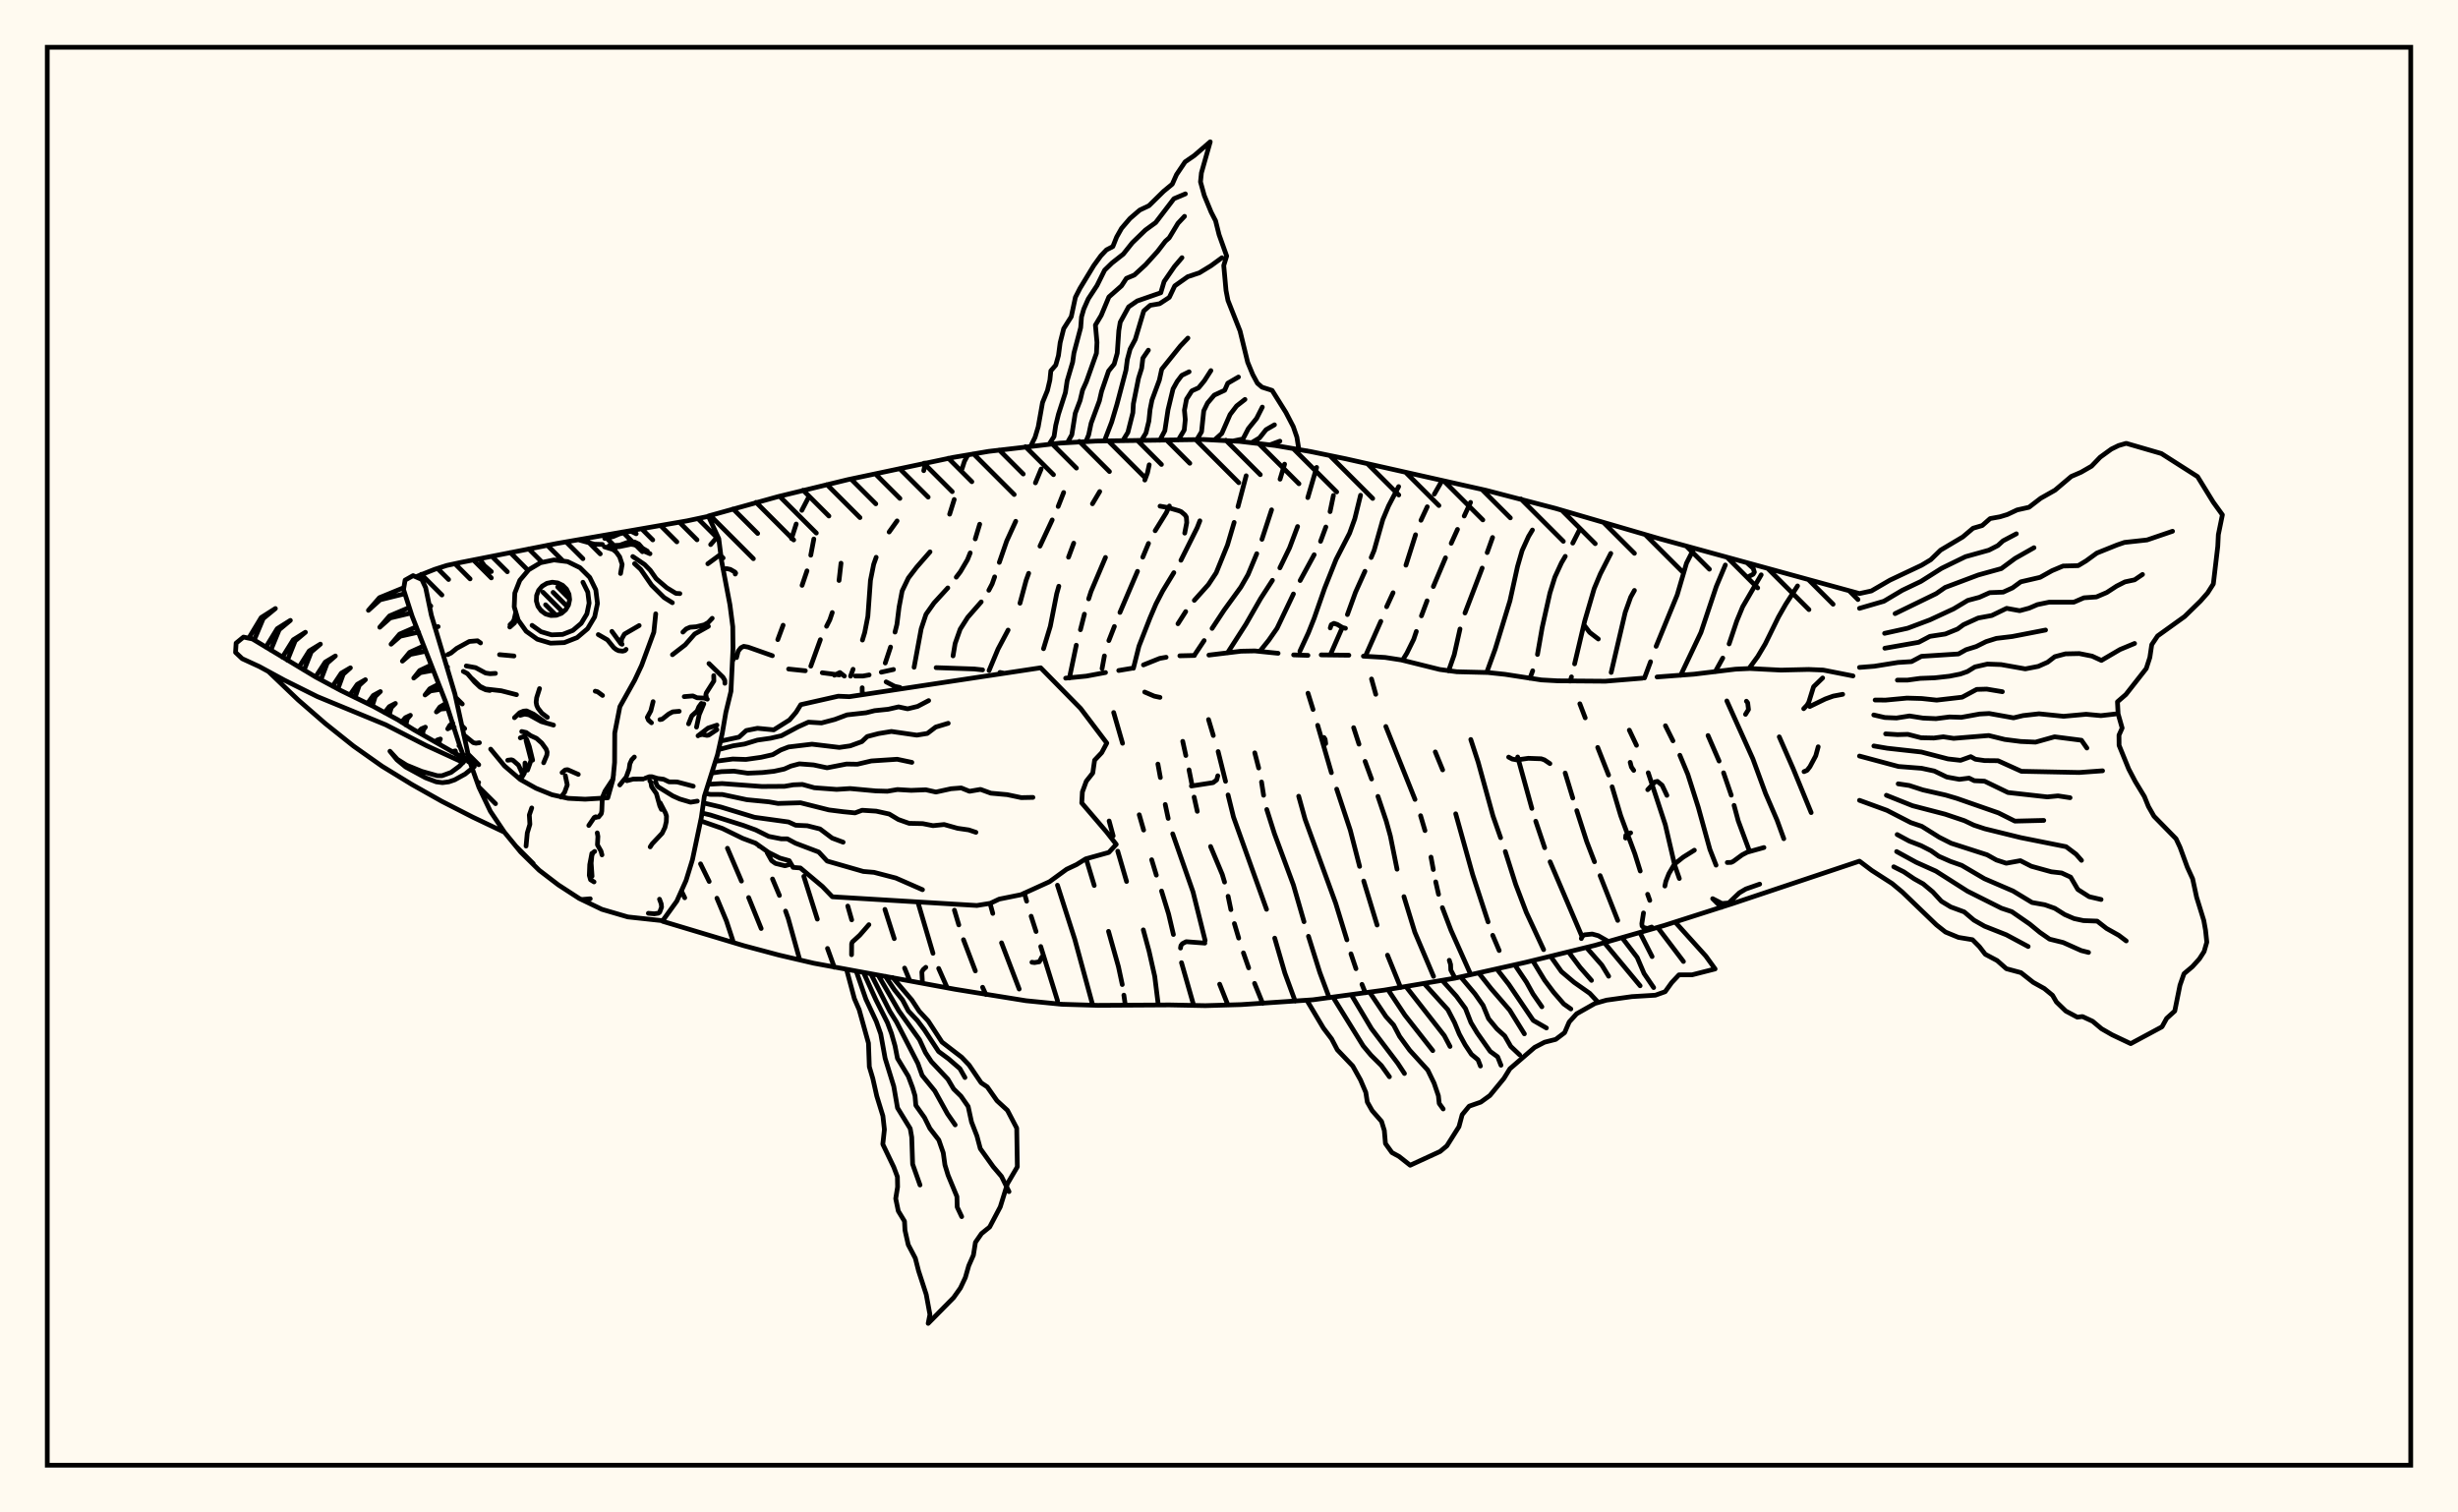 <svg xmlns="http://www.w3.org/2000/svg" width="520" height="320"><rect x="0" y="0" width="520" height="320" fill="floralwhite"/><rect x="10" y="10" width="500" height="300" stroke="black" stroke-width="1" fill="none"/><path stroke="black" stroke-width="1" fill="none" stroke-linecap="round" stroke-linejoin="round" d="
M 149.88 109.17 164.61 105.07 179.37 101.48 201.67 96.77 209.16 95.5 224.26 93.75 231.84 93.32 254.63 92.99 262.22 93.38 269.77 94.26 277.26 95.54 284.7 97.07 314.35 103.73 329.06 107.56 350.94 113.94 393.38 125.58 
M 393.38 182.2 366.47 191.2 352 195.83 337.39 200.02 322.63 203.64 307.8 206.96 292.82 209.49 277.76 211.53 262.6 212.55 255.01 212.77 247.41 212.62 232.22 212.71 224.62 212.48 217.06 211.73 202.06 209.31 172.18 203.8 164.78 202.07 157.44 200.11 140.19 194.93 
M 166.83 141.55 170.37 141.92 
M 173.95 142.34 177.57 142.8 
M 180.95 143.03 182.54 143.04 183.87 142.8 
M 186.44 142.22 189.02 141.65 
M 198.04 141.26 206.11 141.54 207.87 141.73 
M 211.54 142.27 212.48 142.45 
M 225.44 143.48 229.82 143.05 233.88 142.29 
M 236.67 141.86 239.41 141.4 
M 241.9 140.68 245.34 139.3 246.7 139.06 
M 249.6 138.75 252.7 138.68 
M 255.75 138.6 262.55 137.78 265.46 137.72 270.39 138.22 
M 273.67 138.56 276.7 138.66 
M 279.51 138.56 285.36 138.63 
M 288.43 138.83 293.03 139.1 296.46 139.63 304.6 141.65 308.21 142.13 314.77 142.29 318.38 142.67 326.08 143.86 329.54 144.05 339.62 144.13 347.44 143.49 
M 350.56 143.23 358.38 142.64 367.15 141.58 370.19 141.44 376.74 141.78 382.61 141.64 385.71 141.77 392.01 143.01 
M 144.15 188.5 144.86 189.95 
M 148.2 182.77 150.03 186.5 
M 151.67 190.04 153.67 194.83 155.04 199 
M 153.89 179.47 156.86 186.42 
M 158.38 189.9 161.03 196.45 
M 160.56 178.91 160.61 179.03 
M 163.43 185.97 164.89 189.45 
M 166.19 192.76 166.75 194.33 169.19 203.1 
M 171.03 105.28 169.63 107.98 
M 168.44 110.87 167.45 113.96 
M 155.2 139.29 154.98 139.87 
M 170.05 185.42 172.91 194.47 
M 175.06 200.67 176.5 204.65 
M 172.17 114.04 171.52 117.47 
M 170.72 120.78 169.68 123.85 
M 165.67 132.28 164.54 135.33 
M 179.35 191.7 180.18 194.62 
M 177.92 119.16 177.5 122.82 
M 176.07 129.6 175.55 131.14 174.86 132.51 
M 173.55 135.34 171.53 140.94 
M 187.21 192.41 189.18 198.59 
M 191.37 204.82 192.48 207.53 
M 195.78 97.96 195.42 99.58 
M 189.78 110.21 188.1 112.56 
M 185.36 117.91 184.83 119.4 184.15 122.79 183.6 130.41 182.93 133.84 182.45 135.42 
M 180.47 141.6 179.94 143.06 
M 194.17 190.83 197.38 201.7 
M 198.58 204.9 200.39 209 
M 204.76 96.27 204.03 97.61 203.53 99.17 
M 201.87 105.68 200.9 108.79 
M 196.75 116.76 193.93 119.99 192.17 122.29 190.85 125.04 190.2 128.46 189.75 132.1 189.34 133.74 
M 188.4 136.9 187.28 140.28 
M 201.91 192.57 202.84 195.69 
M 203.83 198.82 206.34 205.43 
M 207.87 208.88 208.57 210.43 
M 207.26 110.91 206.32 114.02 
M 205.25 116.98 204.67 118.42 203.17 120.97 202.3 122.12 
M 200.51 124.39 197.59 127.58 195.9 129.97 194.88 133.05 193.38 141.18 
M 209.45 191.13 210.03 193.26 
M 211.88 199.48 215.61 209.26 
M 220.26 99.23 219.05 102.16 
M 214.88 110.29 212.97 114.47 211.41 118.99 
M 210.42 122.05 209.89 123.55 209.19 124.89 
M 207.58 127.35 204.72 130.62 203.13 133.12 202.06 136.15 201.62 138.77 
M 216.7 188.95 217.19 190.67 
M 218.14 193.85 219.18 197.09 
M 220.17 200.26 223.73 211.75 
M 225.02 104.2 223.86 107.16 
M 222.6 110 220.01 115.55 
M 217.62 121.3 217.08 122.79 215.78 127.63 
M 213.27 133.31 211.13 137.34 209.24 141.87 
M 223.71 187.29 227.37 198.72 231.17 212.68 
M 232.65 104 231.11 106.59 
M 227.15 114.92 226.05 117.89 
M 224 124.03 223.55 125.62 222.2 132.5 220.76 137.25 
M 229.78 181.69 231.49 187.35 
M 234.51 197.05 236.61 204.52 237.42 208.31 
M 237.76 210.55 238.06 212.64 
M 243.12 98.34 242.75 100.05 242.19 101.57 
M 233.87 117.94 230.81 125.15 230.31 126.71 
M 229.41 129.94 228.57 133.24 
M 227.69 136.51 226.24 143.45 
M 234.64 173.7 235.5 176.86 
M 236.46 180.09 238.33 186.5 
M 241.87 196.74 243.09 201.25 244.29 206.58 244.97 212.06 
M 247.39 107.06 246.74 108.48 244.38 112.29 
M 242.97 114.98 241.76 117.88 
M 240.64 120.88 236.93 129.58 
M 235.75 132.55 234.58 135.54 
M 233.64 138.77 233.15 141.45 
M 235.6 150.75 237.48 157.26 
M 241.01 172.38 241.94 175.62 
M 243.64 181.9 244.63 185.16 
M 245.73 188.52 247.22 193.38 248.24 197.72 
M 249.95 203.68 252.53 212.72 
M 253.84 110.19 253.26 111.67 249.83 118.54 
M 248.33 121.16 245.97 125.04 244.55 127.78 243.3 130.71 240.95 136.72 239.78 141.39 
M 244.96 161.66 245.48 164.51 
M 246.51 170.21 247.14 173.16 
M 248.09 176.42 252.39 188.71 254.95 198.99 
M 258.02 208.23 259.77 212.64 
M 263.63 100.66 261.9 107.2 
M 261.09 110.53 259.68 115.31 257.29 121.19 255.63 123.7 252.66 127.02 
M 250.84 129.4 249.2 131.97 
M 250.21 156.85 250.87 159.85 
M 251.54 162.88 252.12 165.81 
M 252.62 168.65 253.29 171.66 
M 256.1 179.1 258.58 185.02 259.06 186.63 
M 259.81 189.63 260.4 192.46 
M 261.14 195.41 262.05 198.48 
M 263.05 201.61 264.16 204.78 
M 265.41 208.06 267.13 212.3 
M 271.76 98.2 270.8 101.39 
M 269.01 107.87 266.97 114.11 
M 265.87 117.15 264.03 121.57 262.5 124.23 258.95 129.12 256.42 132.96 
M 254.74 135.53 252.65 138.67 
M 255.67 152.24 256.68 155.62 
M 257.7 159.01 259.27 165.31 
M 259.8 168.19 260.95 172.86 267.94 192.39 
M 269.67 198.49 271.82 205.89 274 211.83 
M 278.54 98.89 276.67 105.28 
M 274.51 111.4 272.81 115.92 270.76 120.15 
M 269.19 122.78 266.69 126.64 263.58 132.07 259.68 138.15 
M 265.45 159.28 266.28 162.49 
M 266.88 165.45 267.32 168.26 
M 267.99 171.27 269.61 176.38 273.63 187.25 275.87 195.01 
M 276.81 198.1 279.21 205.75 281.2 211.09 
M 282.09 104.83 281.38 108.25 
M 280.49 111.5 279.37 114.53 
M 278.02 117.37 275.05 122.83 
M 273.63 125.67 270.17 132.93 268.4 135.47 266.54 137.78 
M 274.74 168.46 276.09 173.32 282.57 191.11 284.94 198.85 
M 285.8 201.81 286.86 204.95 
M 288.13 208.27 288.84 210.05 
M 287.83 104.78 286.61 109.76 285.51 112.81 282.66 118.35 280.24 124.43 278.02 130.81 276.79 133.9 275 137.77 
M 276.71 146.67 277.78 150.11 
M 278.76 153.46 281.66 163.48 
M 282.78 166.96 285.66 175.66 287.63 183.31 
M 288.5 186.41 291.33 195.72 
M 293.53 202.09 296.31 208.95 
M 295.89 102.95 293.76 107.03 292.54 109.94 290.7 116.46 290.08 117.95 
M 288.76 120.87 286.77 125.29 285.05 130.03 
M 283.81 133.13 281.47 138.46 
M 286.37 153.96 287.5 157.45 
M 288.79 161.09 290.16 164.82 
M 291.51 168.5 293.27 173.74 294.14 176.89 295.55 183.91 
M 297.01 189.71 299.31 197.23 303.27 206.58 
M 304.96 101.88 303.44 104.54 
M 301.94 107.22 300.61 110.08 
M 299.47 113.14 297.43 119.58 
M 294.71 125.41 293.35 128.37 
M 292.12 131.46 288.84 138.86 
M 290.15 143.66 291.05 146.9 
M 293.18 153.71 299.35 169.14 
M 300.53 172.58 301.46 175.73 
M 302.73 181.35 303.22 183.97 
M 303.73 186.58 304.33 189.22 
M 305.14 192.04 306.95 196.8 311.11 206.13 
M 311.1 106.29 309.76 109.18 
M 308.34 112.01 307.01 114.95 
M 305.8 118.02 303.23 124.1 
M 301.9 127.12 300.71 130.3 
M 299.63 133.6 299.08 135.25 297.63 138.19 296.71 139.69 
M 303.64 159.09 305.2 162.89 
M 307.96 172.18 311.55 185.06 314.81 195.05 
M 315.79 197.89 317.16 201.11 
M 315.76 113.72 314.62 116.91 
M 313.56 120.19 309.92 129.7 
M 308.87 133.08 307.65 138.53 306.45 141.95 
M 311.15 156.46 312.7 161.22 315.85 172.65 317.46 177.24 
M 318.45 180.17 320.65 187.12 322.9 193.04 326.56 200.92 
M 324.19 112.14 323.37 113.5 322.01 116.49 321.03 119.89 319.44 127.11 316.31 137.35 314.52 142.27 
M 321.07 160.16 324.07 171.04 
M 324.89 173.75 326.78 179.36 
M 327.93 182.34 334.72 198.24 
M 334.19 112.02 332.72 114.91 
M 331.14 117.71 330.33 119.09 328.94 122.1 327.89 125.47 326.26 132.74 325.26 138.47 
M 324.25 141.92 323.66 143.52 
M 331.12 163.55 332.73 168.85 
M 333.57 171.51 335.68 178.07 337.32 182.33 
M 338.51 185.26 342.24 194.74 
M 340.77 117.09 338.55 121.44 337.25 124.55 335.25 131.4 333.11 140.46 
M 332.45 143.21 332.19 144.11 
M 334.22 148.9 335.36 151.88 
M 338 158.14 340.3 163.98 
M 341.05 166.47 342.87 172.59 345.86 180.65 347 184.29 
M 348.56 189.21 349.02 190.5 
M 345.77 124.92 344.98 126.33 343.82 129.57 340.85 142.28 
M 344.69 154.48 346.21 157.69 
M 348.69 163.5 352.3 174.49 354.28 183.02 355.27 185.87 
M 358.38 116.01 356.79 119.15 354.82 125.87 350.36 136.75 
M 349.18 140.01 347.9 143.44 
M 352.33 153.55 353.92 156.74 
M 355.38 159.79 357.07 163.85 359.28 170.81 361.73 179.7 363.04 183.05 
M 365 119.54 363.09 124.09 359.84 133.82 355.54 142.89 
M 361.34 155.62 363.68 161.02 
M 364.63 163.51 366.25 168.24 
M 366.85 170.4 367.73 173.67 370.01 179.81 
M 372.59 121.62 368.67 128.37 367.42 131.4 365.8 136.24 
M 364.46 139.23 362.86 142.13 
M 365.32 148.3 370.83 160.56 373.51 167.88 375.94 173.52 377.37 177.45 
M 380.28 123.97 377.78 127.84 376.24 130.54 373.44 136.25 371.85 138.92 370.01 141.44 
M 376.41 155.9 379.35 162.63 383.16 171.93 
M 344.87 161.29 345.13 162.28 345.62 162.99 
M 307.82 206.96 306.92 205.23 306.88 204.07 306.6 203.17 
M 257.63 164.14 257.39 165.01 256.63 165.59 252.04 166.3 
M 280.46 157.32 280.34 156.42 280.1 156.04 
M 352.64 168.28 351.63 166.14 350.63 165.32 350.11 165.44 348.58 167.08 
M 385.59 143.44 383.67 145.3 382.66 148.55 382.3 149.18 381.58 149.94 
M 327.89 161.56 326.72 160.77 326.05 160.54 323.32 160.44 320.92 160.78 319.93 160.6 319.16 160.19 
M 369.68 119.16 370.9 120.24 371.15 121.06 370.89 121.5 369.72 122.09 
M 250.63 112.8 251.06 110.58 250.98 109.41 250.69 108.95 249.88 108.26 249.39 108.06 247.03 107.38 245.41 107.09 
M 389.83 146.9 387.82 147.28 386.16 147.88 382.86 149.48 
M 195.15 208.03 195.02 205.64 195.3 205.15 195.86 204.66 
M 245.4 147.55 244.19 147.29 242.16 146.42 
M 347.69 193.16 347.34 195.41 347.39 195.92 347.68 196.22 348.49 196.45 349.42 196.14 
M 381.65 163.26 382.3 162.98 382.9 162.21 384.13 159.91 384.65 158 
M 190.39 145.45 189.27 145.21 187.46 144.27 
M 163.4 138.73 158.25 136.91 157.34 136.75 156.73 137.06 156.17 137.77 155.82 139.13 
M 340.29 199.21 338.12 197.97 336.84 197.62 335.19 197.79 334.66 198.14 334.54 198.58 
M 352.21 187.47 352.42 186.47 353.06 184.85 354.23 182.84 356.07 181.37 358.45 179.88 
M 220.44 202.44 219.87 203.49 218.86 203.66 218.31 203.59 
M 373.17 179.32 369.63 180.31 368.53 180.89 366.68 182.25 366.25 182.46 365.41 182.49 
M 167.38 182.82 166.07 183.18 164.06 182.68 163.24 182.1 162.3 180.42 
M 338.13 135.2 336.3 133.8 335.2 132.35 
M 178.63 143.04 177.68 142.29 176.53 142.86 
M 182.66 146.95 182.4 146.34 182.4 145.51 
M 152.95 120.39 153.75 120.31 154.5 120.47 155.52 121.06 155.64 121.26 155.54 121.46 
M 183.82 195.64 181.89 197.86 180.32 199.3 180.17 199.68 180.15 202 
M 254.89 199.54 250.94 199.24 250.12 199.67 249.83 200.07 249.74 200.59 
M 344.97 176.21 343.94 176.75 343.9 177.32 
M 284.64 132.93 284 132.77 282.91 132.12 282.19 131.89 281.63 132.18 281.42 132.86 
M 369.27 151.14 369.9 150.12 369.73 148.69 369.46 148.36 
M 218.07 94.35 218.97 92.53 219.64 90.3 220.55 85.17 221.59 82.62 222.11 80.41 222.31 78.46 223.35 77.25 223.92 75.22 224.28 72.5 225.03 69.53 226.63 67 227.51 62.89 228.47 61.01 231.39 56.19 232.89 54.12 234.07 52.87 235.43 52.16 236.23 50.15 237.27 48.31 239.04 46.24 241.11 44.45 243.07 43.52 246.16 40.48 248 38.96 248.9 36.94 250.71 34.25 252.63 32.93 256.03 30 254.16 36.59 253.97 38.48 254.77 41.36 256.22 44.88 257.16 46.71 257.9 49.66 259.51 54.17 258.89 56.17 259.37 61.46 259.78 63.57 262.34 70.04 263.95 76.65 265.02 79.24 266.01 81.08 266.99 81.92 269.12 82.6 272.03 87.25 273.6 90.27 274.36 92.48 274.78 95.1 
M 276.51 95.39 276.51 95.39 
M 221.96 93.97 222.99 92.35 223.34 90.01 223.92 87.64 225.39 83.07 225.76 80.57 226.92 76.63 227.2 74.67 228.62 69.33 228.8 67.04 229.28 65.38 230.23 63.23 232.08 60.41 233.69 57.16 235.25 55.64 237.64 53.76 239.56 51.35 242.31 48.68 244.49 47.09 248.35 42.04 250.77 41.02 
M 225.85 93.59 226.75 91.99 227.47 87.45 228.5 84.73 229.02 82.55 229.82 80.78 231.96 74.74 232.07 72.44 231.74 68.78 232.97 66.72 234.59 62.83 237.26 60.48 238.29 58.9 239.99 58.18 242.35 56.01 244.88 53.21 246.55 51.03 247.35 50.32 249.2 47.25 250.59 45.77 
M 229.75 93.36 230.31 92.01 230.83 89.55 232.58 84.82 233.04 82.82 234.52 78.5 235.71 77.03 236.36 74.72 236.69 69.95 236.99 68.17 238.77 64.92 240.59 63.67 245.57 61.94 246.27 59.57 248.45 56.4 250.05 54.52 
M 233.65 93.28 235.18 89.3 236.29 85.57 238.2 78.33 238.49 76.08 239.08 73.86 240.17 71.81 241.97 65.78 243.34 64.59 245.32 64.26 247.37 62.92 248.52 60.49 251.28 58.54 253.72 57.73 256.2 56.22 258.51 54.53 
M 237.56 93.2 238.61 91.48 239.66 87.32 239.77 85.43 240.86 80.01 241.52 77.92 241.78 75.78 242.94 74.09 
M 241.47 93.17 242.43 91.62 243.05 89.09 243.3 86.67 243.7 84.66 245.27 80.41 245.77 78.12 249.7 73.22 251.31 71.53 
M 245.37 93.14 246.43 91.13 247.1 86.69 248.16 82.29 249.03 80.72 250.01 79.42 251.56 78.66 
M 249.28 93.09 250.53 90.99 250.75 88.79 250.57 86.78 251.01 84.46 252.14 82.7 253.57 82.05 254.79 80.56 256.17 78.41 
M 253.19 93.02 254.19 91.36 254.66 86.92 255.46 85.27 256.88 83.6 259.09 82.57 259.74 81.08 262 79.77 
M 257.09 92.95 258.48 91.71 260.23 87.7 261.61 85.89 263.38 84.51 
M 260.98 93.28 262.96 92.87 264.09 90.69 265.84 88.52 267.05 86.13 
M 264.88 93.6 266.45 92.66 267.84 90.91 269.62 89.88 
M 268.75 94.09 270.77 93.34 
M 272.61 94.74 272.61 94.74 
M 152.43 156.8 156.34 155.96 157.87 154.56 160.25 154.09 163.69 154.42 167.03 152.32 168.42 150.69 169.41 149.09 177.33 147.3 179.7 147.4 220.16 141.29 228.6 149.88 234.15 157.22 233.07 159.25 231.57 160.84 231.18 163.55 229.81 165.29 228.98 167.56 228.85 169.89 234.05 175.97 236.15 178.65 234.57 180.36 229.68 181.72 227.76 182.92 225.64 183.92 222.03 186.55 215.99 189.3 211.39 190.23 209.51 191.12 206.66 191.58 176.09 189.74 173.98 187.55 169.32 183.64 167.78 183.52 166.96 182.1 164.98 181.55 162.59 180.35 159.83 178.39 157.1 177.37 152.82 175.28 148.21 173.67 
M 152.04 158.59 155.12 157.79 157.51 157.42 160.23 156.59 162.98 156.2 165.3 155.67 168.88 153.76 171.03 152.79 173.79 152.96 176.6 152.22 179.19 151.25 183.25 150.8 185.01 150.36 187.91 150.06 190.1 149.56 192.01 149.97 194.12 149.46 196.46 148.23 
M 151.35 161.08 155.01 160.59 157.8 160.68 161 160.23 163.47 159.67 165.17 158.68 166.83 158.04 171.78 157.45 177.56 158.14 179.86 157.81 182.33 156.91 183.47 155.83 185.85 155.21 188.58 154.76 193.96 155.54 196.18 155.18 197.95 153.83 200.6 153.03 
M 150.58 163.56 152.62 163.26 155.28 163.16 158.18 163.59 161.3 163.45 163.76 163.18 165.92 162.71 167.3 162.09 169.1 161.61 172.12 161.84 174.97 162.45 179.09 161.65 181.38 161.69 184.33 161 189.81 160.64 192.91 161.3 
M 149.82 165.94 152.76 165.78 161.16 166.4 165.96 166.37 167.83 166.05 169.75 165.97 172.28 166.67 177 167.02 179.84 166.84 185.27 167.34 187.73 167.41 189.86 167.05 192.75 167.22 195.86 167.1 198 167.58 201.2 166.88 203.35 166.71 205.1 167.42 207.43 167.02 209.62 167.82 213.07 168.13 216.05 168.76 218.52 168.71 
M 149.21 167.83 150.17 168.07 152.79 168.09 157.99 169.2 162.65 169.65 164.59 169.99 169.35 169.85 175.36 171.36 178.37 171.74 180.88 171.99 182.39 171.43 185.36 171.62 188.12 172.23 190.05 173.39 192.33 174.2 195.21 174.26 197.38 174.69 199.74 174.45 202.58 175.25 204.94 175.59 206.46 176.1 
M 148.81 169.88 152.47 170.74 159.63 172.92 166.81 173.91 168.33 174.6 170.79 174.71 173.48 175.39 176.04 177.32 178.37 178.19 
M 148.5 172.02 150.24 172.42 157.21 174.62 159.89 175.6 162.63 176.96 165.27 177.48 166.57 177.48 168.28 178.4 173.21 180.27 174.98 182.18 182.64 184.38 184.91 184.57 189.52 185.77 195.16 188.24 
M 188.85 206.82 192.89 211.56 194.47 213.96 196.36 216 199.28 220.48 203.44 223.68 205.01 225.33 207.57 229.1 208.86 229.96 210.91 232.88 213.12 234.91 215.09 238.68 215.22 246.87 213.14 250.42 211.61 255.35 209.37 259.6 207.64 261 206.36 262.85 205.93 265.56 204.94 267.8 204.22 270.31 203.18 272.51 201.74 274.55 196.36 280 196.73 278.12 195.95 273.89 194.33 268.91 193.64 266.21 192.14 263.35 191.45 260.29 191.35 258.38 190.04 256.23 189.49 253.6 189.89 251.13 189.85 248.98 189.08 246.93 186.76 242.09 187.1 238.98 186.78 236.11 185.48 231.88 184.65 228.19 183.91 225.7 183.73 220.71 181.76 213.63 180.75 211.3 179.11 205.18 
M 187.31 206.56 189.21 209.4 190.94 211.57 192.16 213.89 194.05 215.89 195.54 217.87 198.56 222.47 200.66 224.02 203.07 226.1 204.14 227.98 
M 185.77 206.3 190.17 213.9 194.53 219.98 195.79 222.71 197.04 224.62 200.52 228.32 201.74 230.39 203.29 231.91 204.82 234.11 205.53 237.39 206.68 240.36 207.39 243.03 210.12 246.85 211.87 248.9 213.46 252.12 
M 184.23 206.04 188.26 213.99 189.66 216.23 194.18 225 195.08 227.52 197.76 230.81 200.43 235.64 202.07 238 
M 182.69 205.78 185.3 211.54 187.74 216.37 188.59 218.63 189.34 221.27 189.86 223.92 192.16 227.72 193.05 230.1 193.57 231.83 193.75 233.87 195.58 236.45 196.72 238.75 198.61 241.2 199.55 243.91 199.9 246.46 200.56 248.63 202.44 253.17 202.5 255.39 203.45 257.41 
M 181.15 205.52 183.19 211.42 185.39 216.13 186.32 218.76 187.25 223.91 189.08 229.84 189.87 234.4 192.56 238.78 192.88 240.61 193.07 246.31 194.63 250.72 
M 354.42 195.12 360.88 202.29 362.84 205.01 357.97 206.25 355.19 206.26 353.65 207.9 352.27 209.82 350.2 210.56 345.24 210.86 339.85 211.61 337.43 212.3 333.54 214.5 331.97 216.23 331 218.49 329.12 219.91 326.76 220.51 324.66 221.6 319.42 226.13 318.16 228.17 315.19 231.79 313.27 233.18 310.81 234.04 309.33 235.84 308.65 238.38 306.09 242.44 304.66 243.63 298.33 246.54 295.98 244.68 294.47 243.86 293.1 241.95 292.86 239.18 292.27 237.26 290.29 234.99 289.26 233.17 288.94 231.12 287.82 228.49 286.18 225.54 282.92 222.12 281.71 219.81 279.98 217.53 276.51 211.7 
M 350.68 196.22 356.14 203.43 
M 346.93 197.32 349.51 202.39 
M 343.17 198.41 346.36 202.58 347.81 205.97 349.84 208.95 
M 339.41 199.46 346.98 208.57 
M 335.65 200.51 338.88 204.19 340.32 206.55 
M 331.86 201.45 334.28 204.68 336.69 207.43 
M 328.06 202.37 330.33 205.57 333.01 207.84 336.31 210.16 337.97 211.94 
M 324.26 203.27 326.76 207.38 328.68 209.94 330.82 212.41 332.32 213.47 
M 320.45 204.13 322.92 207.79 324.31 210.3 326.19 213.01 
M 316.64 204.99 319.18 208.25 324.36 215.89 327.15 217.5 
M 312.82 205.84 315.44 209.16 319.37 213.71 322.49 218.74 
M 309.01 206.69 312.02 210.26 313.75 212.72 314.91 215.53 316.67 217.67 318.34 219.19 319.61 221.4 321.49 223.18 
M 305.19 207.52 308.11 210.77 310.02 213.37 311.18 216.35 312.5 218.53 315.26 222.45 316.83 223.6 317.54 225.38 
M 301.34 208.15 306.3 213.63 307.72 216.36 308.72 218.79 309.96 221.07 311.29 223.07 312.68 224.23 313.19 225.55 
M 297.48 208.79 305.55 219.12 306.76 221.41 
M 293.62 209.37 297.2 214.76 303.11 222.29 
M 289.75 209.93 293.21 215.09 294.83 216.88 296.1 219.29 298.22 222.2 302.05 226.41 303.38 229.15 304.3 231.84 304.47 233.47 305.31 234.63 
M 285.88 210.48 290.14 217.63 295.68 224.94 297.12 227.13 
M 282.01 210.98 288.39 221.29 290.02 223.24 292.23 225.44 293.94 227.82 
M 393.38 125.58 395.9 125.03 399.82 122.75 406.52 119.59 408.46 118.42 410.53 116.4 415.24 113.6 417.41 111.76 419.35 111.19 421.02 109.72 423.11 109.34 424.67 108.86 426.73 107.89 429.24 107.33 431.71 105.43 434.75 103.71 438.18 100.81 440.26 99.91 442.48 98.63 444.29 96.74 446.66 95.02 448.19 94.27 449.81 93.8 457.25 95.96 464.9 100.84 468.22 106.24 470.16 108.92 469.3 113.12 469.18 115.59 468.24 123.55 467.03 125.45 465.52 127.17 462.17 130.44 456.45 134.55 455.21 136.4 454.81 139.1 454.05 141.44 449.73 146.95 447.96 148.48 448.09 151.02 448.95 154.04 448.28 155.54 448.3 157.7 450.34 162.71 451.72 165.34 453.66 168.54 454.51 170.64 455.68 172.69 460.35 177.46 461.2 179.28 462.73 183.47 463.86 185.93 464.7 189.83 466.22 194.74 466.59 196.8 466.86 199.34 466.29 201.32 465.29 202.88 463.81 204.52 462.03 206.02 461.18 208.45 460.08 213.91 458.36 215.47 457.38 217.25 450.76 220.81 446.82 218.94 444.59 217.66 442.71 216.08 440.56 215.08 439.46 215.21 437.02 213.91 435.04 211.99 434.22 210.58 432.48 209.15 430.13 207.84 427.54 205.79 424.46 204.96 422.5 203.23 419.99 201.9 418.73 200.27 417.29 198.82 414.31 198.33 411.58 197.2 409.67 195.69 402.45 188.74 400.28 186.93 395.99 184.17 393.38 182.2 
M 393.38 128.71 398.54 127.21 402.44 124.89 406.38 123.01 410.76 120.24 415.81 117.78 420.76 116.4 422.65 115.43 423.75 114.43 426.57 112.94 
M 400.91 129.83 409.61 125.6 411.5 124.29 418.52 121.65 423.39 120.3 426.31 118.14 430.3 115.88 
M 398.69 134 403.57 132.92 408.28 131.15 413.3 128.82 416.29 127.03 418.73 126.38 420.94 125.39 423.78 125.28 425.77 124.37 427.5 123.1 431.6 122.15 434.1 120.75 436.45 119.76 439.65 119.68 441.31 118.68 443.59 117.02 447.87 115.3 449.45 114.76 454.22 114.24 459.61 112.4 
M 398.74 137.15 405.91 135.89 408.28 134.64 411.54 134.14 414.13 133.09 415.37 132.18 418.49 130.76 421.36 130.23 424.51 128.71 427.28 129.21 429.28 128.67 431.03 127.92 433.49 127.41 438.74 127.4 440.86 126.48 443.5 126.3 445.7 125.36 447.77 124.01 449.55 123.11 451.58 122.68 453.26 121.54 
M 393.38 141.21 396.54 140.96 401.52 140.16 404.39 139.98 406.49 138.86 414.32 138.36 415.93 137.46 418.08 136.79 420.17 135.75 422.33 135.07 425.69 134.67 432.75 133.3 
M 401.4 143.9 403.57 143.89 406.23 143.53 409.33 143.41 412.42 143.07 414.72 142.61 416.22 142.08 417.79 141.11 420.44 140.5 423.33 140.61 428.46 141.52 431.2 140.99 433.18 140.11 434.7 138.94 436.95 138.34 439.89 138.28 442.59 138.82 444.56 139.73 448.5 137.42 451.58 136.14 
M 396.69 148.11 398.94 148.12 403.43 147.7 406.54 147.79 409.71 148.13 415.1 147.51 418.18 145.86 420.31 145.8 423.61 146.35 
M 396.4 151.27 398.76 151.81 401.21 151.91 403.96 151.48 406.84 151.93 409.57 152.05 412.41 151.69 414.94 151.77 418.79 151.07 420.82 150.96 425.97 151.88 427.98 151.4 431.36 151.02 436.57 151.55 441.33 151.12 444.46 151.41 447.46 151.07 
M 398.91 155.27 401.43 155.43 403.62 155.37 406.4 156.09 409.12 156.15 411.12 155.89 413.3 156.22 420.73 155.62 424.11 156.45 427.49 156.88 430.63 157.02 434.66 155.89 440.34 156.62 441.49 158.27 
M 396.42 157.83 399.25 158.31 406.48 159.11 412.11 160.57 414.76 160.87 416.92 160.09 417.91 160.64 419.85 160.92 422.68 160.95 427.63 163.19 439.87 163.44 444.81 163.08 
M 393.38 159.96 401.63 162.17 406.52 162.55 409.21 163.13 411.85 164.4 414.51 164.89 416.56 164.63 417.67 165.18 419.84 165.28 424.8 167.68 433.11 168.61 435.39 168.39 437.93 168.78 
M 401.57 165.84 403.91 166.19 406.8 167.13 411.6 168.22 413.97 168.92 422.78 171.99 426.26 173.73 432.37 173.58 
M 399.07 168.26 404.6 170.47 411.49 172.26 415.59 173.64 417.57 174.58 419.89 175.35 427.48 177.22 437.09 179.14 439.2 180.73 440.35 182.03 
M 393.38 169.33 399.19 171.45 404.23 174.04 406.56 174.83 410.25 177.14 412.77 178.41 420.38 180.86 422.35 181.96 424.43 182.64 427.42 182.1 429.73 183.28 433.96 184.45 436.15 184.7 438.05 185.58 439.57 188.19 441.97 189.72 444.49 190.31 
M 401.35 176.57 403.9 177.95 406.41 178.92 408.52 180 410.17 181.17 412.65 182.26 415.01 183.09 419.81 185.91 425.87 188.52 429.89 190.95 432.59 191.43 434.7 192.18 436.8 193.5 438.77 194.35 440.77 194.78 443.67 194.89 445.65 196.44 448.22 197.88 449.81 199.08 
M 401.24 180.17 405.38 182.44 409.55 184.31 416.22 188.55 423.42 192.16 425.61 192.89 429.38 195.5 431.54 197.27 433.6 198.7 436.47 199.41 440.29 201.12 441.84 201.51 
M 400.63 183.39 402.76 184.46 404.95 185.94 406.86 187.01 408.89 188.71 410.71 190.69 412.69 191.89 415.54 192.94 417.59 194.68 419.84 195.96 424.44 197.78 429.07 200.26 
M 372.27 187.06 369.34 188.09 367.97 188.9 365.73 191.04 364.3 191.16 362.32 190.14 364.16 191.98 
M 87.98 122.04 91.95 120.46 94.54 119.63 97.57 118.98 117.89 114.97 145.36 110.2 149.88 109.24 152.06 113.98 152.64 118.62 154.42 127.96 155.02 132.6 155.07 137.17 154.64 146.26 153.56 150.71 152.79 155.19 151.8 159.65 149.01 168.47 148.37 172.97 146.49 181.9 145.13 186.31 143.18 190.66 140.19 194.8 132.81 194 127.35 192.4 122.52 190.08 118.13 187.23 114.08 184.13 110.16 180.28 106.71 176.07 103.74 171.65 101.32 166.58 99.21 160.65 
M 138.72 129.87 138.32 133.76 135.73 140.79 134.27 143.91 131.14 149.51 130.05 155.09 130.02 161.31 129.68 164.91 128.58 168.8 123.79 169.09 120.2 168.91 116.78 168.15 113.4 166.78 110.07 164.92 106.74 162.06 103.8 158.5 
M 98.27 160.53 97.3 157.92 94.32 148.61 87.18 130.35 85.37 124.72 85.7 122.74 87.39 121.79 89.24 122.6 90.05 124.34 91.25 130.15 96.24 146.83 99.38 161.19 
M 98 161.33 90.18 157.74 81.59 153.34 67.13 147.38 60.13 143.89 54.85 141.02 51.24 139.36 49.83 138.03 49.95 136.07 51.51 134.79 53.39 135.18 66.78 143.24 72.11 146.1 78.97 149.45 84.19 152.3 87.45 154.34 98.57 160.68 
M 99.05 160.92 99.18 160.98 
M 111.31 133.56 109.62 131.19 108.79 128.4 108.91 125.49 109.97 122.78 111.85 120.55 114.35 119.06 117.2 118.47 120.09 118.83 122.7 120.11 124.76 122.16 126.04 124.78 126.4 127.67 125.8 130.52 124.31 133.02 122.09 134.9 119.38 135.96 116.47 136.08 113.68 135.25 111.31 133.56 
M 123.32 123.19 124.35 125.28 124.63 127.6 124.16 129.88 122.96 131.88 121.19 133.38 119.02 134.23 116.69 134.32 114.46 133.66 112.56 132.31 
M 114.48 129.22 113.8 128.27 113.47 127.16 113.52 125.99 113.94 124.91 114.69 124.02 115.69 123.42 116.83 123.18 117.99 123.33 119.03 123.84 119.86 124.66 120.37 125.71 120.51 126.86 120.27 128 119.68 129 118.79 129.76 117.7 130.18 116.54 130.23 115.42 129.9 114.48 129.22 
M 114.46 129.11 114.8 129.45 
M 115.42 127.96 117.64 130.18 
M 114.88 125.31 119.08 129.51 
M 117.01 125.33 120.05 128.37 
M 117.98 124.19 120.49 126.71 
M 109.17 179.07 112.82 182.72 
M 101.29 166.51 104.83 170.04 
M 98.9 159.43 101.28 161.8 
M 97.7 153.54 98.31 154.15 
M 96.39 147.55 97.8 148.95 
M 94.48 140.94 94.68 141.14 
M 90.79 127.87 91.14 128.23 
M 89.11 121.51 93.49 125.89 
M 92.56 120.27 94.9 122.61 
M 96.25 119.27 99.45 122.48 
M 100.19 118.52 103.94 122.27 
M 104.09 117.74 107.33 120.97 
M 107.96 116.91 111.73 120.69 
M 111.86 116.13 114.72 118.99 
M 115.79 115.37 119.13 118.71 
M 119.77 114.66 123.32 118.21 
M 123.78 113.98 126.99 117.19 
M 127.74 113.25 130.32 115.84 
M 131.72 112.55 135.91 116.73 
M 135.73 111.87 138.09 114.23 
M 139.74 111.19 143.19 114.64 
M 143.73 110.49 147.45 114.21 
M 147.7 109.77 151.42 113.49 
M 98.1 155.47 100.13 157.13 100.68 157.25 101.42 157.14 
M 131.28 121.34 131.62 119.42 131.09 117.81 130.36 116.8 129.69 116.26 127.87 115.69 
M 104.81 142.47 103.68 142.54 102.73 142.4 100.62 141.26 98.64 140.9 
M 124.56 174.65 125.72 172.95 126.03 172.81 126.13 172.95 
M 138.17 148.45 137.68 150.4 136.94 151.77 137.18 152.36 137.82 152.92 
M 146.66 166.34 143.24 165.44 141.53 165.42 140.38 164.87 139.09 164.7 137.89 164.33 137.38 164.33 136.5 164.66 
M 137.16 193.23 138.41 193.34 139.28 193.21 139.55 193.01 139.96 191.93 139.88 191.22 139.52 190.25 
M 110.06 151.34 110.99 151.08 111.92 151.24 114.51 152.67 117.1 153.41 
M 125.67 186.59 124.93 186.13 124.67 185.21 124.76 182.94 125.21 180.57 
M 147.52 169.5 146.09 169.73 143.79 169.05 142.34 168.4 139.3 166.52 138.96 166.14 138.68 165.37 
M 143.83 125.59 142.99 125.54 141.06 124.36 138.81 122.43 137.57 120.66 136.37 119.44 133.87 117.75 
M 92.69 132.58 91.96 132.65 
M 124.87 190.16 123.02 190.32 
M 107.85 132.67 108.87 131.77 109.25 129.94 
M 109.27 146.98 106.03 146.15 102.69 145.77 101.56 145.21 99.87 143.6 
M 127.44 115.19 125.73 115.14 122.42 114.22 
M 139.62 152.25 140.09 152.16 141.47 151.06 142.31 150.61 143.69 150.49 
M 122.34 163.84 120.07 162.84 119.55 162.91 118.91 163.46 
M 125.92 146.24 126.4 146.35 127.47 147.14 
M 149.87 132.51 146.96 134.14 144.96 136.43 142.26 138.52 
M 111.29 179.01 111.55 176.23 112.1 174.4 111.98 172.43 112.49 170.94 
M 149.98 140.39 152.95 143.28 153.34 143.96 153.35 144.57 
M 134.59 112.93 133.58 112.45 133.14 112.45 131.05 112.96 129.71 113.53 127.93 113.92 
M 110.37 154.77 111.32 154.98 112.25 155.64 113.5 156.22 114.61 157.2 115.53 158.48 115.75 159.11 115.69 159.75 115.01 161.38 
M 126.57 134.26 128.51 135.38 129.85 137.03 130.34 137.41 130.86 137.67 131.72 137.77 132.22 137.64 132.45 137.39 
M 110.07 156.11 110.76 155.85 111.01 155.93 111.43 156.46 111.98 157.95 112.68 160.83 
M 108.84 151.85 109.93 150.8 110.75 150.46 111.4 150.4 112.89 151.1 115.25 152.75 
M 150.99 142.95 151.02 144.08 149.43 146.59 149.31 147.01 149.42 147.4 
M 148.12 155.49 148.55 155.39 149.55 155.59 149.93 155.53 151.66 154.38 
M 150.67 130.82 149.83 131.71 148.98 132.2 147.27 132.61 145.98 132.71 145.16 133.07 144.47 133.74 
M 136.95 116.6 135.91 115.99 135.13 115.1 134.23 114.67 132.89 114.71 131.12 115.35 128.86 115.46 
M 145.67 153.15 146.36 151.45 147.48 150.44 147.84 149.56 148.38 148.82 
M 135.22 132.35 132.1 134.16 131.5 135.24 131.44 135.95 
M 126.35 176.22 126.49 176.97 126.39 178.75 127.14 180.07 127.35 180.87 
M 129.81 163.84 129.63 164.89 127.99 167.38 127.42 168.76 127.31 171.61 127.2 172.16 126.63 172.85 
M 137.51 117.16 135.82 116.42 134.63 115.44 134.13 115.25 133.48 115.15 131 115.66 129.43 115.63 
M 142.24 127.52 140.49 126.43 137.86 123.82 135.54 120.46 134.24 119.26 
M 103.63 146.09 102.76 145.95 101.59 145.41 100.4 144.29 98.89 142.52 98.01 142.05 
M 129.45 133.59 131.35 136.19 131.6 136.32 
M 108.74 138.79 105.68 138.51 
M 107.89 132.19 108.52 131.57 108.76 131.1 109.12 129.51 
M 125.25 185.4 125.06 182.62 125.21 181.02 125.45 180.4 125.81 180.14 
M 147.67 155.68 149.79 154.05 151.68 153.42 
M 147.35 153.84 147.92 151.2 148.89 148.91 
M 114.14 145.69 113.53 147.61 113.42 148.55 113.53 149.21 113.8 149.82 114.63 150.89 115.8 151.77 
M 144.75 147.39 146.58 147.24 147.47 147.63 149.04 147.7 149.64 147.93 
M 150.34 115.22 151.84 113.5 
M 103.94 120.93 102.44 119.64 101.51 118.27 
M 139.93 171.26 139.58 170.51 138.86 167.91 137.84 166.43 137.68 165.47 137.47 165.23 
M 137.55 179.18 137.96 178.54 140.08 176.3 140.67 175.08 140.96 173.84 141 172.68 140.8 172.05 139.66 169.86 
M 111.29 156.68 112.36 160.82 111.6 162.94 
M 118.68 168.65 119.44 167.65 120.01 166.07 119.6 164.12 
M 136.06 164.82 133.97 164.83 132.63 165.18 
M 101.07 165.86 101.26 165.55 
M 149.74 119.28 152.48 117.27 
M 107.41 160.85 108.19 160.75 108.55 160.88 109.7 161.9 110.46 163.56 110.45 164.02 110.19 164.36 
M 101.66 136.03 101.02 135.57 99.28 135.72 96.62 137.18 95.42 138.16 94.7 138.51 
M 111.06 161.43 111.06 163.03 110.91 163.62 110.5 164.32 109.85 164.52 
M 134.2 160.17 133.64 160.75 133.25 161.6 133.09 162.7 132.48 164.4 131.12 166.08 
M 100.34 162.2 98.41 163.77 96.18 165 94.94 165.42 93.6 165.59 92.29 165.42 89.98 164.54 85.81 162.27 83.97 160.76 82.49 158.94 84.07 160.66 86.03 161.89 89.25 163.21 92.5 164.12 93.52 164.12 95.43 163.42 97.15 162.14 98.68 160.55 
M 99.27 160.63 99.75 162.12 
M 97.2 157.58 97.11 157.79 97.26 157.77 
M 95.79 152.99 95.18 153.44 94.72 154.21 95.33 153.89 96.09 153.89 
M 94.38 148.8 93.05 149.59 92.32 150.63 93.2 150.03 94.74 149.88 
M 92.81 144.75 90.92 145.73 89.92 147.04 91.07 146.18 93.26 145.84 
M 91.18 140.73 88.79 141.87 87.53 143.46 88.94 142.32 91.59 141.83 
M 89.63 136.67 86.66 138.02 85.13 139.88 86.81 138.46 90.07 137.78 
M 88.08 132.62 84.54 134.16 82.73 136.3 84.68 134.61 88.56 133.74 
M 86.56 128.55 82.41 130.31 80.34 132.71 82.55 130.75 86.96 129.7 
M 85.44 124.33 80.28 126.45 77.94 129.13 80.42 126.9 85.64 125.61 
M 99.09 161.16 100.21 161.73 
M 95.59 159.03 96.34 158.87 96.46 159.53 
M 92.02 156.94 92.53 156.56 93.16 156.36 92.94 156.77 92.93 157.47 
M 88.44 154.91 89.14 154.21 89.99 153.85 89.56 154.42 89.39 155.45 
M 84.95 152.8 85.75 151.85 86.82 151.34 86.17 152.06 85.85 153.39 
M 81.36 150.79 82.36 149.5 83.65 148.83 82.78 149.71 82.33 151.29 
M 77.74 148.84 78.97 147.14 80.47 146.32 79.39 147.35 78.76 149.34 
M 74.03 147.03 75.59 144.79 77.3 143.81 76 145 75.11 147.58 
M 70.36 145.19 72.2 142.43 74.13 141.3 72.62 142.64 71.48 145.77 
M 66.76 143.23 68.81 140.08 70.95 138.79 69.23 140.29 67.89 143.81 
M 63.27 141.13 65.42 137.72 67.78 136.28 65.84 137.93 64.33 141.79 
M 59.74 139.06 62.04 135.37 64.61 133.77 62.45 135.58 60.8 139.7 
M 56.25 136.93 58.65 133.01 61.43 131.26 59.07 133.22 57.29 137.56 
M 52.63 135.02 55.26 130.66 58.26 128.75 55.68 130.87 53.78 135.41 
M 56.82 142.1 63.07 148.08 68.83 153.09 74.79 157.85 80.85 162.13 87.16 165.99 93.47 169.54 100 172.88 106.71 176.07 
M 152.52 117.6 152.98 118.06 
M 150.24 109.06 159.38 118.21 
M 155.09 107.67 160.29 112.87 
M 159.95 106.28 167.91 114.24 
M 164.91 104.99 172.7 112.78 
M 169.89 103.71 175.36 109.18 
M 174.94 102.52 181.93 109.51 
M 180.02 101.34 185.28 106.6 
M 185.18 100.25 190.38 105.45 
M 190.32 99.15 196.36 105.18 
M 195.44 98.01 201.45 104.02 
M 200.63 96.95 205.6 101.92 
M 205.95 96.02 214.56 104.63 
M 211.39 95.21 216.47 100.29 
M 216.93 94.5 222.87 100.43 
M 222.59 93.91 227.72 99.04 
M 228.33 93.39 234.71 99.77 
M 234.45 93.27 242.07 100.89 
M 240.62 93.18 245.71 98.27 
M 246.82 93.13 251.71 98.02 
M 252.96 93.02 262.07 102.13 
M 259.33 93.14 266.62 100.43 
M 266.15 93.71 274.8 102.35 
M 273.59 94.9 282.78 104.08 
M 281.32 96.38 290.4 105.46 
M 289.29 98.1 295.92 104.73 
M 297.42 99.98 304.41 106.96 
M 305.5 101.8 313.7 110 
M 313.49 103.54 319.52 109.57 
M 321.76 105.56 330.73 114.53 
M 330.4 107.95 337.48 115.03 
M 339.25 110.55 345.77 117.07 
M 348.07 113.12 356.11 121.16 
M 356.77 115.57 361.63 120.43 
M 365.38 117.92 371.85 124.39 
M 374.03 120.33 382.69 128.98 
M 382.61 122.66 387.8 127.84 
M 391.2 124.99 393.06 126.85 
"/></svg>